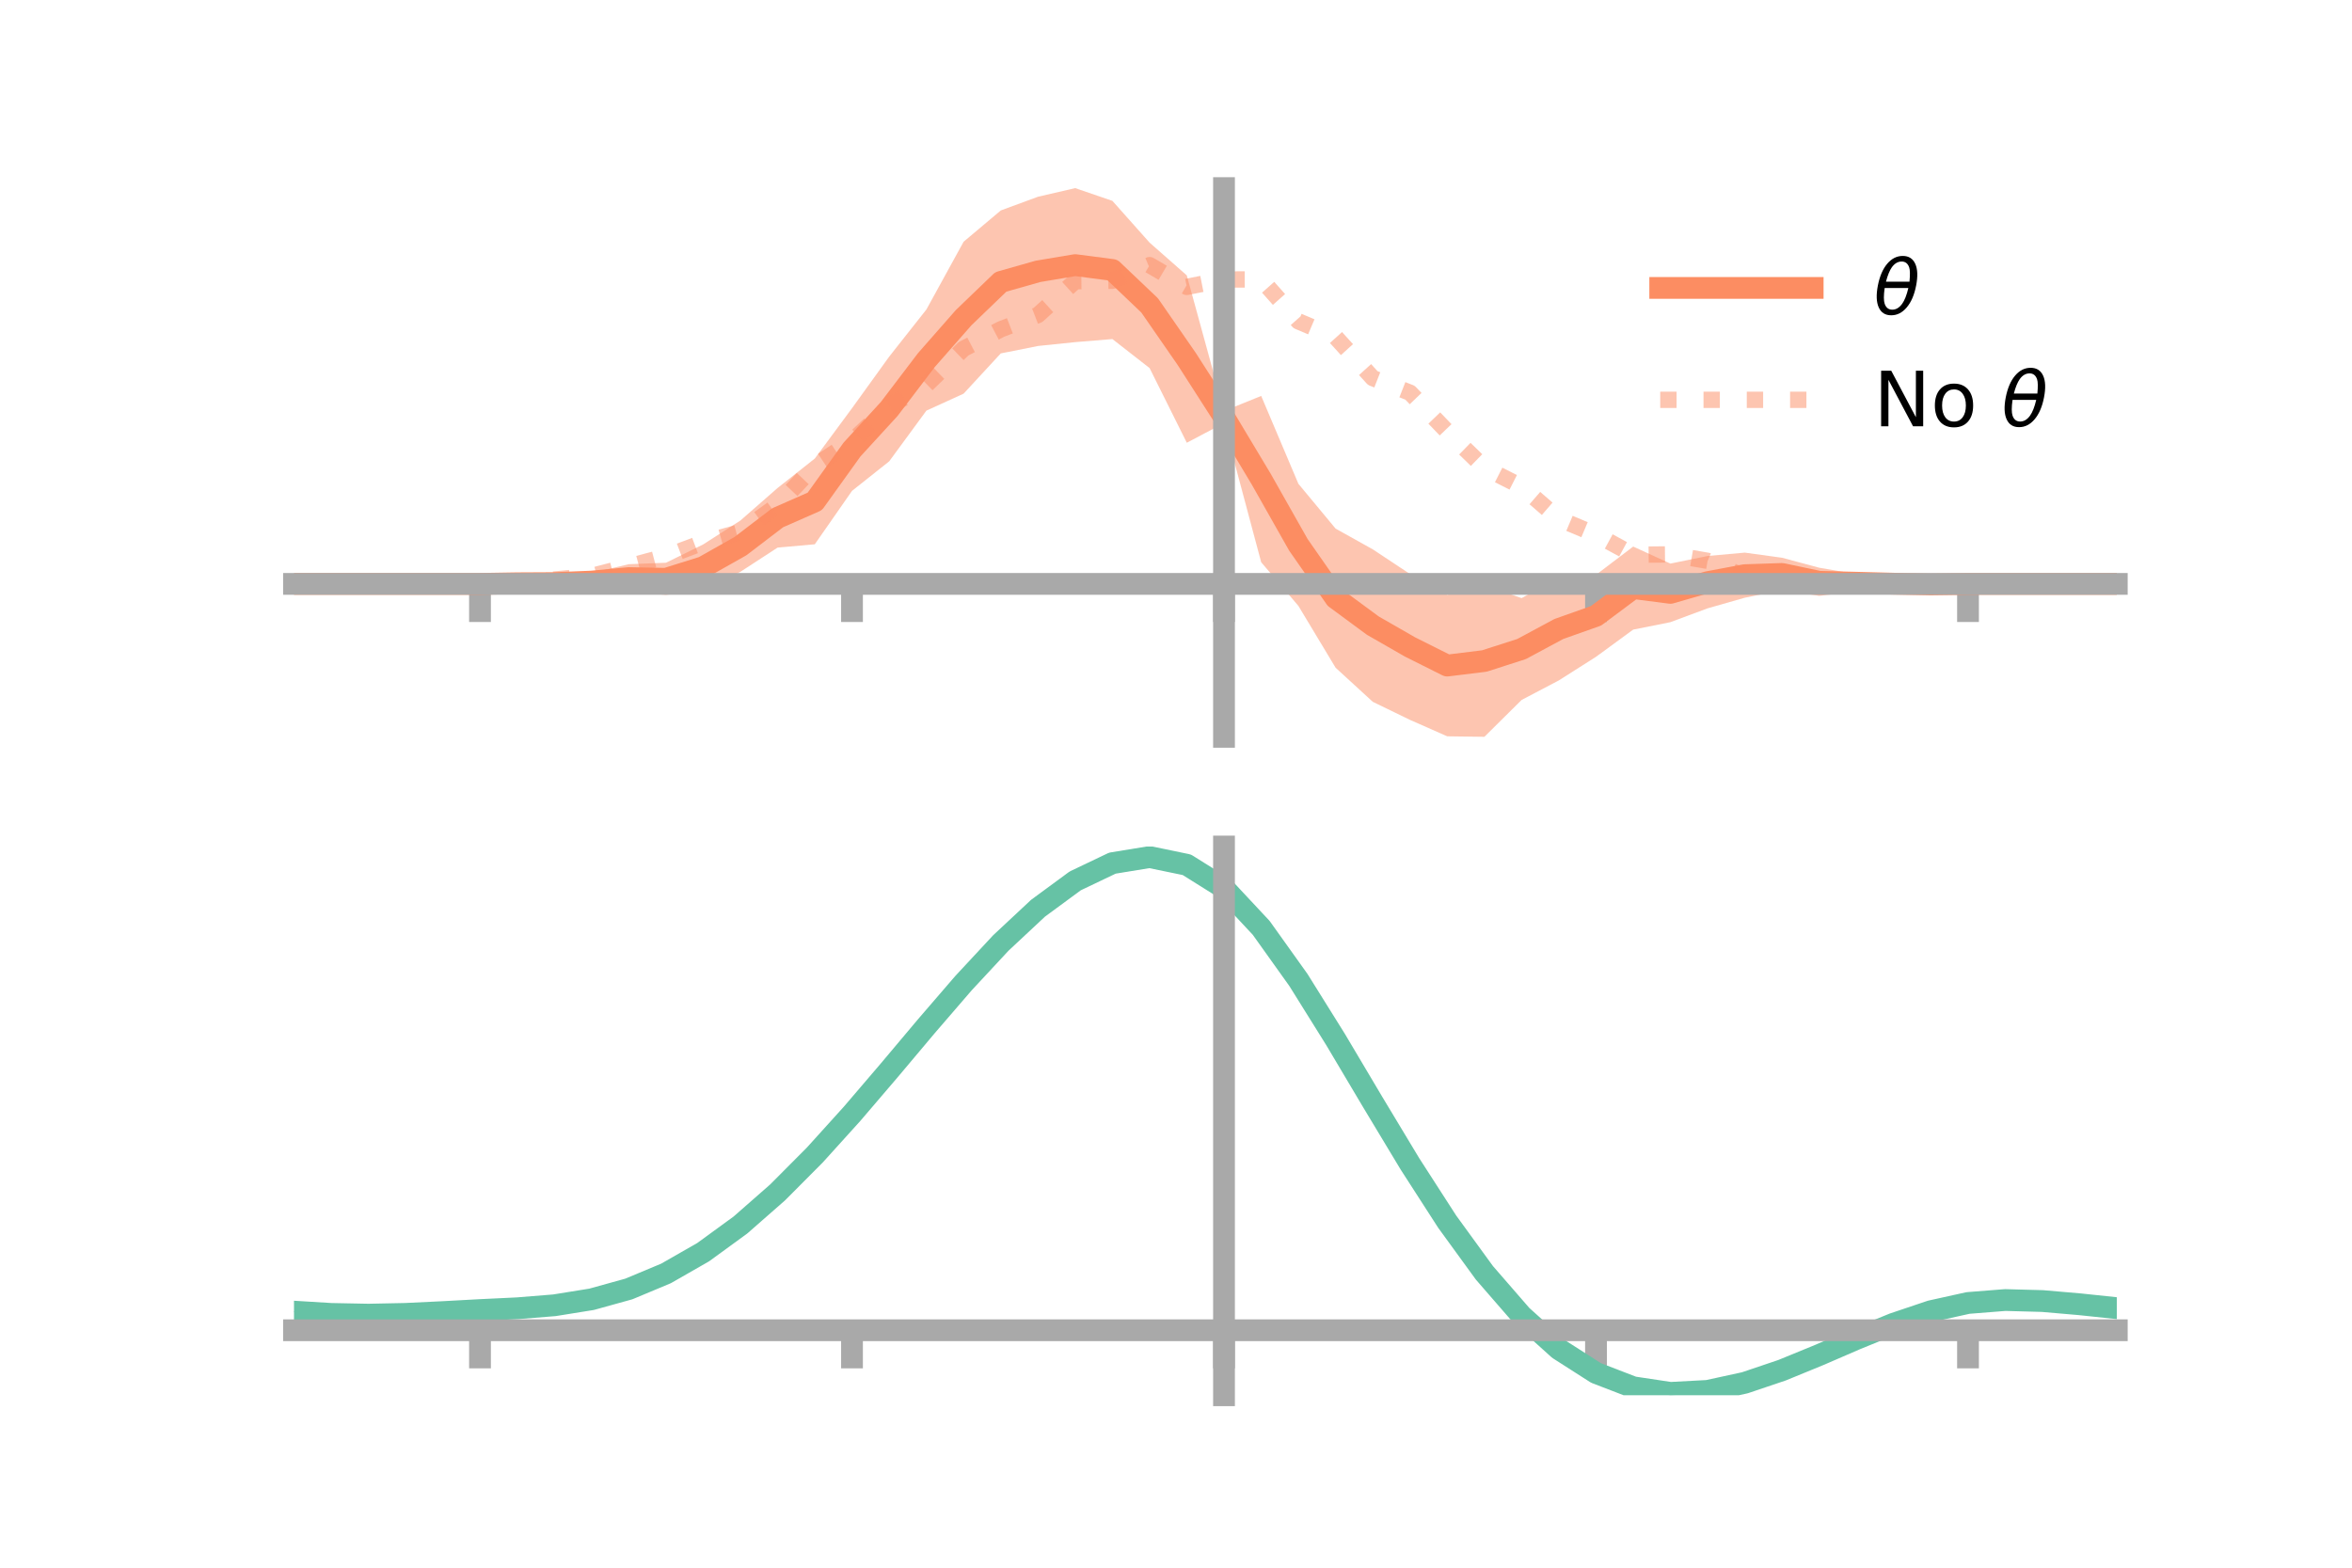 <?xml version="1.0" encoding="utf-8" standalone="no"?>
<!DOCTYPE svg PUBLIC "-//W3C//DTD SVG 1.1//EN"
  "http://www.w3.org/Graphics/SVG/1.1/DTD/svg11.dtd">
<!-- Created with matplotlib (https://matplotlib.org/) -->
<svg height="144pt" version="1.1" viewBox="0 0 216 144" width="216pt" xmlns="http://www.w3.org/2000/svg" xmlns:xlink="http://www.w3.org/1999/xlink">
 <defs>
  <style type="text/css">*{stroke-linecap:butt;stroke-linejoin:round;}</style>
 </defs>
 <g id="figure_1">
  <g id="patch_1">
   <path d="M 0 144 
L 216 144 
L 216 0 
L 0 0 
z
" style="fill:none;"/>
  </g>
  <g id="axes_1">
   <g id="patch_2">
    <path d="M 27 67.68 
L 194.4 67.68 
L 194.4 17.28 
L 27 17.28 
z
" style="fill:none;"/>
   </g>
   <g id="PolyCollection_1">
    <path clip-path="url(#p69419a7faf)" d="M 27 53.633 
L 27 53.633 
L 30.416 53.633 
L 33.833 53.633 
L 37.249 53.633 
L 40.665 53.633 
L 44.082 53.63 
L 47.498 53.466 
L 50.914 53.169 
L 54.331 52.631 
L 57.747 51.825 
L 61.163 51.691 
L 64.58 50.007 
L 67.996 47.813 
L 71.412 44.823 
L 74.829 42.119 
L 78.245 37.497 
L 81.661 32.758 
L 85.078 28.428 
L 88.494 22.206 
L 91.91 19.33 
L 95.327 18.071 
L 98.743 17.28 
L 102.159 18.45 
L 105.576 22.288 
L 108.992 25.296 
L 112.408 37.751 
L 115.824 36.37 
L 119.241 44.441 
L 122.657 48.555 
L 126.073 50.461 
L 129.49 52.725 
L 132.906 54.639 
L 136.322 53.751 
L 139.739 54.939 
L 143.155 53.054 
L 146.571 52.801 
L 149.988 50.204 
L 153.404 51.768 
L 156.82 51.07 
L 160.237 50.762 
L 163.653 51.231 
L 167.069 52.148 
L 170.486 52.734 
L 173.902 53.219 
L 177.318 53.571 
L 180.735 53.631 
L 184.151 53.633 
L 187.567 53.633 
L 190.984 53.633 
L 194.4 53.633 
L 194.4 53.633 
L 194.4 53.633 
L 190.984 53.633 
L 187.567 53.633 
L 184.151 53.633 
L 180.735 53.636 
L 177.318 53.79 
L 173.902 54.01 
L 170.486 54.317 
L 167.069 54.732 
L 163.653 54.206 
L 160.237 54.904 
L 156.82 55.879 
L 153.404 57.149 
L 149.988 57.832 
L 146.571 60.332 
L 143.155 62.501 
L 139.739 64.294 
L 136.322 67.68 
L 132.906 67.634 
L 129.49 66.125 
L 126.073 64.467 
L 122.657 61.333 
L 119.241 55.655 
L 115.824 51.645 
L 112.408 38.865 
L 108.992 40.669 
L 105.576 33.811 
L 102.159 31.145 
L 98.743 31.426 
L 95.327 31.78 
L 91.91 32.461 
L 88.494 36.16 
L 85.078 37.719 
L 81.661 42.375 
L 78.245 45.09 
L 74.829 49.994 
L 71.412 50.299 
L 67.996 52.523 
L 64.58 54.187 
L 61.163 54.644 
L 57.747 54.378 
L 54.331 54.212 
L 50.914 53.95 
L 47.498 53.686 
L 44.082 53.635 
L 40.665 53.633 
L 37.249 53.633 
L 33.833 53.633 
L 30.416 53.633 
L 27 53.633 
z
" style="fill:#fc8d62;fill-opacity:0.5;"/>
   </g>
   <g id="matplotlib.axis_1">
    <g id="xtick_1">
     <g id="line2d_1">
      <defs>
       <path d="M 0 0 
L 0 3.5 
" id="m0558271903" style="stroke:#a9a9a9;stroke-width:2;"/>
      </defs>
      <g>
       <use style="fill:#a9a9a9;stroke:#a9a9a9;stroke-width:2;" x="44.082" xlink:href="#m0558271903" y="53.633"/>
      </g>
     </g>
    </g>
    <g id="xtick_2">
     <g id="line2d_2">
      <g>
       <use style="fill:#a9a9a9;stroke:#a9a9a9;stroke-width:2;" x="78.245" xlink:href="#m0558271903" y="53.633"/>
      </g>
     </g>
    </g>
    <g id="xtick_3">
     <g id="line2d_3">
      <g>
       <use style="fill:#a9a9a9;stroke:#a9a9a9;stroke-width:2;" x="112.408" xlink:href="#m0558271903" y="53.633"/>
      </g>
     </g>
    </g>
    <g id="xtick_4">
     <g id="line2d_4">
      <g>
       <use style="fill:#a9a9a9;stroke:#a9a9a9;stroke-width:2;" x="146.571" xlink:href="#m0558271903" y="53.633"/>
      </g>
     </g>
    </g>
    <g id="xtick_5">
     <g id="line2d_5">
      <g>
       <use style="fill:#a9a9a9;stroke:#a9a9a9;stroke-width:2;" x="180.735" xlink:href="#m0558271903" y="53.633"/>
      </g>
     </g>
    </g>
   </g>
   <g id="matplotlib.axis_2"/>
   <g id="line2d_6">
    <path clip-path="url(#p69419a7faf)" d="M 27 53.633 
L 30.416 53.633 
L 33.833 53.633 
L 37.249 53.633 
L 40.665 53.633 
L 44.082 53.632 
L 47.498 53.576 
L 50.914 53.559 
L 54.331 53.422 
L 57.747 53.101 
L 61.163 53.167 
L 64.58 52.097 
L 67.996 50.168 
L 71.412 47.561 
L 74.829 46.057 
L 78.245 41.294 
L 81.661 37.566 
L 85.078 33.073 
L 88.494 29.183 
L 91.91 25.895 
L 95.327 24.926 
L 98.743 24.353 
L 102.159 24.797 
L 105.576 28.05 
L 108.992 32.982 
L 112.408 38.308 
L 115.824 44.007 
L 119.241 50.048 
L 122.657 54.944 
L 126.073 57.464 
L 129.49 59.425 
L 132.906 61.136 
L 136.322 60.716 
L 139.739 59.616 
L 143.155 57.778 
L 146.571 56.567 
L 149.988 54.018 
L 153.404 54.458 
L 156.82 53.475 
L 160.237 52.833 
L 163.653 52.719 
L 167.069 53.44 
L 170.486 53.525 
L 173.902 53.614 
L 177.318 53.68 
L 180.735 53.634 
L 184.151 53.633 
L 187.567 53.633 
L 190.984 53.633 
L 194.4 53.633 
" style="fill:none;stroke:#fc8d62;stroke-linecap:square;stroke-width:2;"/>
   </g>
   <g id="line2d_7">
    <path clip-path="url(#p69419a7faf)" d="M 27 53.633 
L 30.416 53.633 
L 33.833 53.633 
L 37.249 53.633 
L 40.665 53.633 
L 44.082 53.633 
L 47.498 53.529 
L 50.914 53.232 
L 54.331 52.909 
L 57.747 52.021 
L 61.163 51.114 
L 64.58 49.827 
L 67.996 48.872 
L 71.412 46.418 
L 74.829 42.779 
L 78.245 40.517 
L 81.661 37.318 
L 85.078 35.345 
L 88.494 32.033 
L 91.91 30.248 
L 95.327 28.929 
L 98.743 25.828 
L 102.159 25.791 
L 105.576 24.353 
L 108.992 26.353 
L 112.408 25.673 
L 115.824 25.666 
L 119.241 29.518 
L 122.657 30.964 
L 126.073 34.73 
L 129.49 36.072 
L 132.906 39.633 
L 136.322 42.962 
L 139.739 44.695 
L 143.155 47.658 
L 146.571 49.1 
L 149.988 50.958 
L 153.404 50.923 
L 156.82 51.516 
L 160.237 52.969 
L 163.653 53.493 
L 167.069 53.877 
L 170.486 53.767 
L 173.902 53.859 
L 177.318 53.716 
L 180.735 53.633 
L 184.151 53.633 
L 187.567 53.633 
L 190.984 53.633 
L 194.4 53.633 
" style="fill:none;stroke:#fc8d62;stroke-dasharray:1.5,2.475;stroke-dashoffset:0;stroke-opacity:0.5;stroke-width:1.5;"/>
   </g>
   <g id="patch_3">
    <path d="M 112.408 67.68 
L 112.408 17.28 
" style="fill:none;stroke:#a9a9a9;stroke-linecap:square;stroke-linejoin:miter;stroke-width:2;"/>
   </g>
   <g id="patch_4">
    <path d="M 194.4 67.68 
L 194.4 17.28 
" style="fill:none;"/>
   </g>
   <g id="patch_5">
    <path d="M 27 53.633 
L 194.4 53.633 
" style="fill:none;stroke:#a9a9a9;stroke-linecap:square;stroke-linejoin:miter;stroke-width:2;"/>
   </g>
   <g id="patch_6">
    <path d="M 27 17.28 
L 194.4 17.28 
" style="fill:none;"/>
   </g>
   <g id="legend_1">
    <g id="line2d_8">
     <path d="M 152.47 26.449 
L 166.47 26.449 
" style="fill:none;stroke:#fc8d62;stroke-linecap:square;stroke-width:2;"/>
    </g>
    <g id="line2d_9"/>
    <g id="text_1">
     <!-- $\theta$ -->
     <g transform="translate(172.07 28.899)scale(0.07 -0.07)">
      <defs>
       <path d="M 45.516 34.672 
L 14.453 34.672 
Q 12.359 20.062 14.5 13.875 
Q 17.188 6.25 24.469 6.25 
Q 31.781 6.25 37.359 13.922 
Q 42.234 20.656 45.516 34.672 
z
M 47.016 42.969 
Q 48.344 56.844 46.625 61.719 
Q 43.953 69.438 36.766 69.438 
Q 29.297 69.438 23.828 61.812 
Q 19.531 55.672 16.156 42.969 
z
M 38.188 76.766 
Q 49.906 76.766 54.594 66.406 
Q 59.281 56.109 55.719 37.844 
Q 52.203 19.625 43.453 9.281 
Q 34.766 -1.125 23.047 -1.125 
Q 11.281 -1.125 6.641 9.281 
Q 2 19.625 5.516 37.844 
Q 9.078 56.109 17.719 66.406 
Q 26.422 76.766 38.188 76.766 
z
" id="DejaVuSans-Oblique-952"/>
      </defs>
      <use transform="translate(0 0.234)" xlink:href="#DejaVuSans-Oblique-952"/>
     </g>
    </g>
    <g id="line2d_10">
     <path d="M 152.47 36.724 
L 166.47 36.724 
" style="fill:none;stroke:#fc8d62;stroke-dasharray:1.5,2.475;stroke-dashoffset:0;stroke-opacity:0.5;stroke-width:1.5;"/>
    </g>
    <g id="line2d_11"/>
    <g id="text_2">
     <!-- No $\theta$ -->
     <g transform="translate(172.07 39.174)scale(0.07 -0.07)">
      <defs>
       <path d="M 9.812 72.906 
L 23.094 72.906 
L 55.422 11.922 
L 55.422 72.906 
L 64.984 72.906 
L 64.984 0 
L 51.703 0 
L 19.391 60.984 
L 19.391 0 
L 9.812 0 
z
" id="DejaVuSans-78"/>
       <path d="M 30.609 48.391 
Q 23.391 48.391 19.188 42.75 
Q 14.984 37.109 14.984 27.297 
Q 14.984 17.484 19.156 11.844 
Q 23.344 6.203 30.609 6.203 
Q 37.797 6.203 41.984 11.859 
Q 46.188 17.531 46.188 27.297 
Q 46.188 37.016 41.984 42.703 
Q 37.797 48.391 30.609 48.391 
z
M 30.609 56 
Q 42.328 56 49.016 48.375 
Q 55.719 40.766 55.719 27.297 
Q 55.719 13.875 49.016 6.219 
Q 42.328 -1.422 30.609 -1.422 
Q 18.844 -1.422 12.172 6.219 
Q 5.516 13.875 5.516 27.297 
Q 5.516 40.766 12.172 48.375 
Q 18.844 56 30.609 56 
z
" id="DejaVuSans-111"/>
       <path id="DejaVuSans-32"/>
      </defs>
      <use transform="translate(0 0.234)" xlink:href="#DejaVuSans-78"/>
      <use transform="translate(74.805 0.234)" xlink:href="#DejaVuSans-111"/>
      <use transform="translate(135.986 0.234)" xlink:href="#DejaVuSans-32"/>
      <use transform="translate(167.773 0.234)" xlink:href="#DejaVuSans-Oblique-952"/>
     </g>
    </g>
   </g>
  </g>
  <g id="axes_2">
   <g id="patch_7">
    <path d="M 27 128.16 
L 194.4 128.16 
L 194.4 77.76 
L 27 77.76 
z
" style="fill:none;"/>
   </g>
   <g id="PolyCollection_2">
    <path clip-path="url(#p8e662e0543)" d="M 27 120.521 
L 27 120.441 
L 30.416 120.66 
L 33.833 120.728 
L 37.249 120.652 
L 40.665 120.478 
L 44.082 120.283 
L 47.498 120.116 
L 50.914 119.835 
L 54.331 119.279 
L 57.747 118.321 
L 61.163 116.87 
L 64.58 114.874 
L 67.996 112.327 
L 71.412 109.259 
L 74.829 105.739 
L 78.245 101.867 
L 81.661 97.775 
L 85.078 93.615 
L 88.494 89.562 
L 91.91 85.807 
L 95.327 82.547 
L 98.743 79.985 
L 102.159 78.324 
L 105.576 77.76 
L 108.992 78.481 
L 112.408 80.656 
L 115.824 84.369 
L 119.241 89.228 
L 122.657 94.787 
L 126.073 100.632 
L 129.49 106.398 
L 132.906 111.786 
L 136.322 116.561 
L 139.739 120.557 
L 143.155 123.675 
L 146.571 125.882 
L 149.988 127.207 
L 153.404 127.726 
L 156.82 127.552 
L 160.237 126.821 
L 163.653 125.688 
L 167.069 124.314 
L 170.486 122.863 
L 173.902 121.492 
L 177.318 120.355 
L 180.735 119.603 
L 184.151 119.333 
L 187.567 119.431 
L 190.984 119.735 
L 194.4 120.108 
L 194.4 120.216 
L 194.4 120.216 
L 190.984 119.869 
L 187.567 119.583 
L 184.151 119.496 
L 180.735 119.769 
L 177.318 120.529 
L 173.902 121.692 
L 170.486 123.108 
L 167.069 124.614 
L 163.653 126.039 
L 160.237 127.213 
L 156.82 127.971 
L 153.404 128.16 
L 149.988 127.65 
L 146.571 126.342 
L 143.155 124.178 
L 139.739 121.141 
L 136.322 117.268 
L 132.906 112.647 
L 129.49 107.435 
L 126.073 101.852 
L 122.657 96.19 
L 119.241 90.8 
L 115.824 86.088 
L 112.408 82.488 
L 108.992 80.386 
L 105.576 79.694 
L 102.159 80.243 
L 98.743 81.845 
L 95.327 84.308 
L 91.91 87.435 
L 88.494 91.029 
L 85.078 94.9 
L 81.661 98.868 
L 78.245 102.767 
L 74.829 106.452 
L 71.412 109.802 
L 67.996 112.724 
L 64.58 115.158 
L 61.163 117.074 
L 57.747 118.48 
L 54.331 119.415 
L 50.914 119.959 
L 47.498 120.231 
L 44.082 120.388 
L 40.665 120.567 
L 37.249 120.722 
L 33.833 120.785 
L 30.416 120.719 
L 27 120.521 
z
" style="fill:#66c2a5;fill-opacity:0.5;"/>
   </g>
   <g id="matplotlib.axis_3">
    <g id="xtick_6">
     <g id="line2d_12">
      <g>
       <use style="fill:#a9a9a9;stroke:#a9a9a9;stroke-width:2;" x="44.082" xlink:href="#m0558271903" y="122.19"/>
      </g>
     </g>
    </g>
    <g id="xtick_7">
     <g id="line2d_13">
      <g>
       <use style="fill:#a9a9a9;stroke:#a9a9a9;stroke-width:2;" x="78.245" xlink:href="#m0558271903" y="122.19"/>
      </g>
     </g>
    </g>
    <g id="xtick_8">
     <g id="line2d_14">
      <g>
       <use style="fill:#a9a9a9;stroke:#a9a9a9;stroke-width:2;" x="112.408" xlink:href="#m0558271903" y="122.19"/>
      </g>
     </g>
    </g>
    <g id="xtick_9">
     <g id="line2d_15">
      <g>
       <use style="fill:#a9a9a9;stroke:#a9a9a9;stroke-width:2;" x="146.571" xlink:href="#m0558271903" y="122.19"/>
      </g>
     </g>
    </g>
    <g id="xtick_10">
     <g id="line2d_16">
      <g>
       <use style="fill:#a9a9a9;stroke:#a9a9a9;stroke-width:2;" x="180.735" xlink:href="#m0558271903" y="122.19"/>
      </g>
     </g>
    </g>
   </g>
   <g id="matplotlib.axis_4"/>
   <g id="line2d_17">
    <path clip-path="url(#p8e662e0543)" d="M 27 120.481 
L 30.416 120.69 
L 33.833 120.756 
L 37.249 120.687 
L 40.665 120.523 
L 44.082 120.336 
L 47.498 120.173 
L 50.914 119.897 
L 54.331 119.347 
L 57.747 118.4 
L 61.163 116.972 
L 64.58 115.016 
L 67.996 112.526 
L 71.412 109.53 
L 74.829 106.095 
L 78.245 102.317 
L 81.661 98.321 
L 85.078 94.258 
L 88.494 90.296 
L 91.91 86.621 
L 95.327 83.428 
L 98.743 80.915 
L 102.159 79.284 
L 105.576 78.727 
L 108.992 79.433 
L 112.408 81.572 
L 115.824 85.228 
L 119.241 90.014 
L 122.657 95.489 
L 126.073 101.242 
L 129.49 106.917 
L 132.906 112.217 
L 136.322 116.914 
L 139.739 120.849 
L 143.155 123.926 
L 146.571 126.112 
L 149.988 127.429 
L 153.404 127.943 
L 156.82 127.761 
L 160.237 127.017 
L 163.653 125.864 
L 167.069 124.464 
L 170.486 122.985 
L 173.902 121.592 
L 177.318 120.442 
L 180.735 119.686 
L 184.151 119.415 
L 187.567 119.507 
L 190.984 119.802 
L 194.4 120.162 
" style="fill:none;stroke:#66c2a5;stroke-linecap:square;stroke-width:2;"/>
   </g>
   <g id="patch_8">
    <path d="M 112.408 128.16 
L 112.408 77.76 
" style="fill:none;stroke:#a9a9a9;stroke-linecap:square;stroke-linejoin:miter;stroke-width:2;"/>
   </g>
   <g id="patch_9">
    <path d="M 194.4 128.16 
L 194.4 77.76 
" style="fill:none;"/>
   </g>
   <g id="patch_10">
    <path d="M 27 122.19 
L 194.4 122.19 
" style="fill:none;stroke:#a9a9a9;stroke-linecap:square;stroke-linejoin:miter;stroke-width:2;"/>
   </g>
   <g id="patch_11">
    <path d="M 27 77.76 
L 194.4 77.76 
" style="fill:none;"/>
   </g>
  </g>
 </g>
 <defs>
  <clipPath id="p69419a7faf">
   <rect height="50.4" width="167.4" x="27" y="17.28"/>
  </clipPath>
  <clipPath id="p8e662e0543">
   <rect height="50.4" width="167.4" x="27" y="77.76"/>
  </clipPath>
 </defs>
</svg>

